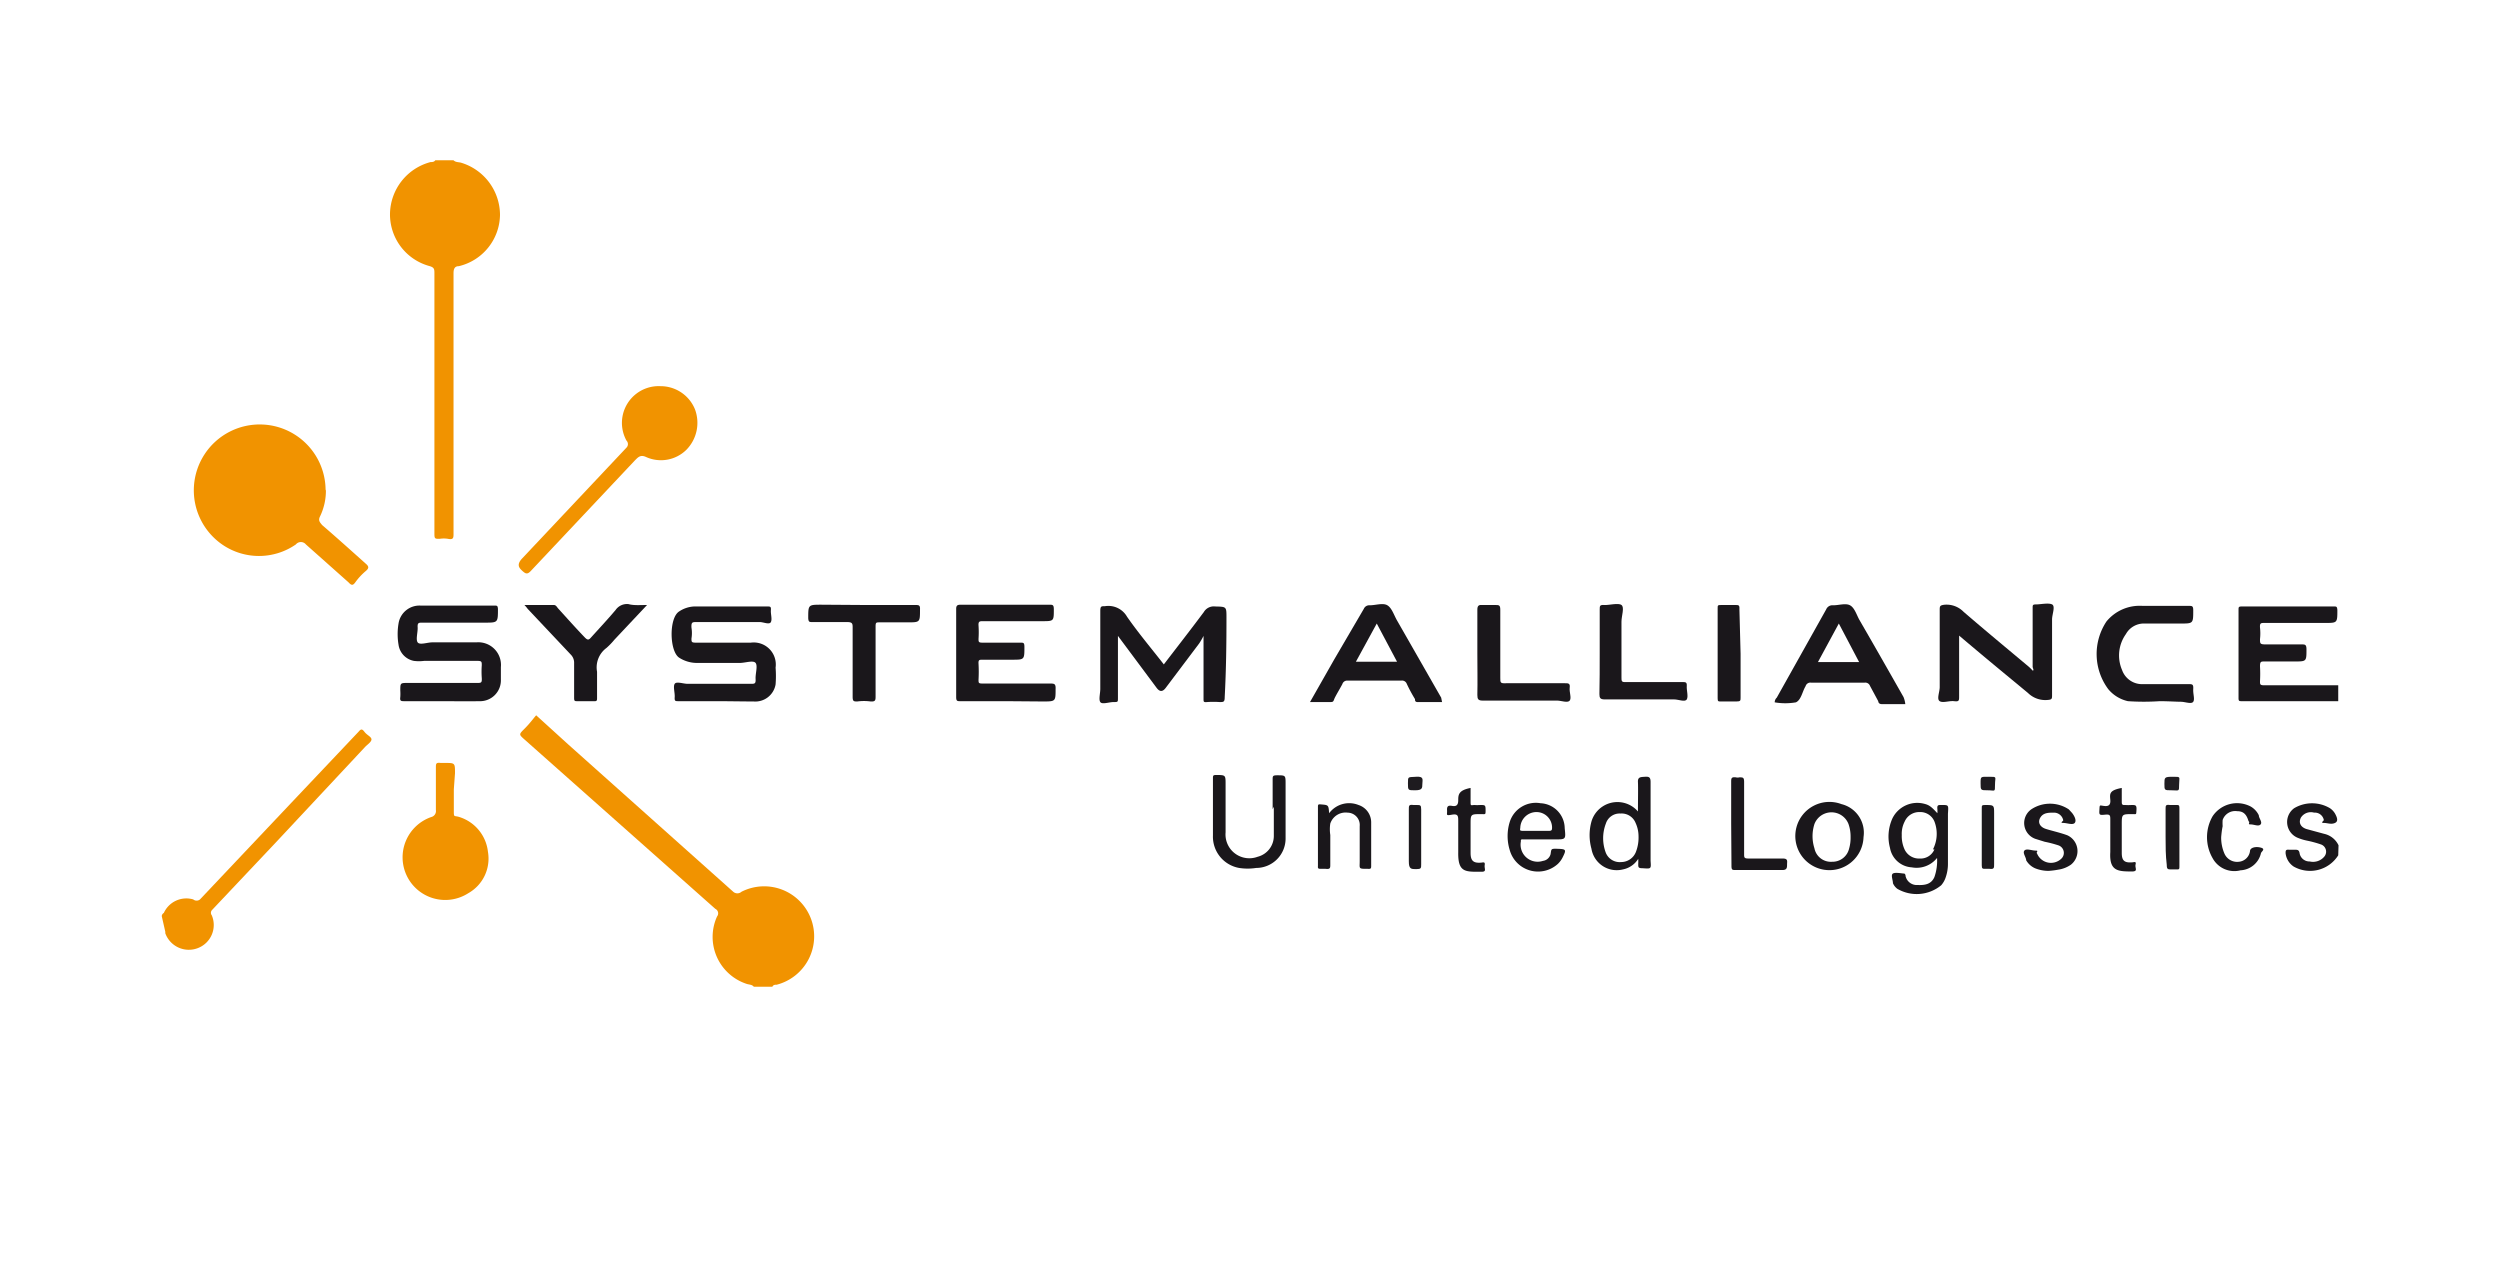 <svg id="Ebene_1" data-name="Ebene 1" xmlns="http://www.w3.org/2000/svg" viewBox="0 0 85 43"><defs><style>.cls-1{fill:#fff;}.cls-2{fill:#f19300;}.cls-3{fill:#1a171b;}.cls-4{fill:#1c191d;}.cls-5{fill:#201d21;}.cls-6{fill:#1e1b1f;}</style></defs><title>systemalliance</title><g id="Ebene_2" data-name="Ebene 2"><rect class="cls-1" width="85" height="43"/></g><path class="cls-2" d="M25.63,33.55c-.06-.08-.17-.07-.25-.1a1.68,1.68,0,0,1-1-2.29.17.17,0,0,0-.06-.26l-6.49-5.76c-.19-.17-.19-.17,0-.36s.27-.31.4-.46l1.1,1,5.6,5a.21.21,0,0,0,.28,0,1.7,1.7,0,1,1,1.2,3.16c-.05,0-.12,0-.15.07Z"/><path class="cls-2" d="M15.42,5.45c.07.07.17.06.25.08A1.86,1.86,0,0,1,17,7.31,1.82,1.82,0,0,1,15.6,9.05c-.14,0-.18.09-.18.24q0,4.43,0,8.85c0,.14,0,.22-.19.18a.88.88,0,0,0-.28,0c-.16,0-.18,0-.18-.17q0-4.42,0-8.85c0-.15,0-.21-.19-.26a1.82,1.82,0,0,1-1.32-1.78,1.85,1.85,0,0,1,1.38-1.75c.05,0,.12,0,.16-.06Z"/><path class="cls-2" d="M5.5,31.15s0-.07.07-.11a.84.84,0,0,1,1-.46.18.18,0,0,0,.23,0l3.1-3.28,2.29-2.42c.07-.08.11-.12.2,0s.24.17.24.26-.15.18-.23.27l-3,3.21-2.2,2.33a.14.14,0,0,0,0,.17.84.84,0,0,1-.46,1.11.85.85,0,0,1-1.12-.5s0,0,0-.05Z"/><path class="cls-3" d="M79.5,23.84H76.22c-.08,0-.11,0-.11-.1v-3c0-.1,0-.12.12-.12h3.12c.09,0,.11,0,.12.12,0,.44,0,.44-.42.44H77c-.13,0-.17,0-.16.16a1.7,1.7,0,0,1,0,.39c0,.15,0,.18.19.18h1.22c.12,0,.17,0,.17.17,0,.41,0,.41-.41.41H77c-.13,0-.16,0-.16.17a4.17,4.17,0,0,1,0,.5c0,.11,0,.14.15.14H79.5Z"/><path class="cls-3" d="M79.5,29.08a1.13,1.13,0,0,1-1.52.38.63.63,0,0,1-.27-.45c0-.08,0-.13.11-.12H78c.12,0,.17,0,.19.14a.34.34,0,0,0,.34.26.5.5,0,0,0,.5-.17.26.26,0,0,0-.12-.41,3.76,3.76,0,0,0-.48-.13,1.7,1.7,0,0,1-.32-.1.58.58,0,0,1-.11-1,1.19,1.19,0,0,1,1.22,0,.58.58,0,0,1,.17.18c.06.11.13.26,0,.32s-.25,0-.38,0,0-.07,0-.1a.31.31,0,0,0-.33-.25.4.4,0,0,0-.45.17c-.09.18,0,.33.2.39l.59.16a.71.71,0,0,1,.49.39Z"/><path class="cls-2" d="M11.08,16.64a2,2,0,0,1-.2.92c-.07.14,0,.2.07.29.5.43,1,.88,1.48,1.31.12.1.12.16,0,.26a2.11,2.11,0,0,0-.35.38c-.08.11-.13.11-.23,0l-1.45-1.29a.22.22,0,0,0-.34,0,2.2,2.2,0,0,1-2.51,0,2.24,2.24,0,1,1,3.52-1.83Z"/><path class="cls-2" d="M22.46,13.13a1.26,1.26,0,0,1,1.17.79,1.31,1.31,0,0,1-.29,1.37,1.23,1.23,0,0,1-1.37.25c-.19-.09-.27,0-.38.11l-3.54,3.76c-.12.13-.18.1-.29,0s-.21-.21,0-.43l3.54-3.76a.17.17,0,0,0,0-.24A1.25,1.25,0,0,1,22.46,13.13Z"/><path class="cls-2" d="M15.43,26.84c0,.23,0,.47,0,.71s0,.18.16.22a1.4,1.4,0,0,1,1,1.19,1.35,1.35,0,0,1-.67,1.41,1.45,1.45,0,1,1-1.26-2.59.21.21,0,0,0,.16-.24c0-.48,0-1,0-1.44,0-.13,0-.18.16-.16h.15c.34,0,.34,0,.34.35Z"/><path class="cls-3" d="M15,23.84H13.75c-.11,0-.16,0-.14-.14a1.62,1.62,0,0,0,0-.22c0-.26,0-.26.26-.26h2.34c.15,0,.18,0,.17-.17a3.09,3.09,0,0,1,0-.43c0-.12,0-.15-.15-.15H14.42a1.34,1.34,0,0,1-.35,0,.65.65,0,0,1-.52-.55,2.18,2.18,0,0,1,0-.72.72.72,0,0,1,.75-.61h2.51c.09,0,.11,0,.12.11,0,.47,0,.47-.45.47-.71,0-1.41,0-2.12,0-.12,0-.17,0-.16.16s-.07.41,0,.51.33,0,.5,0c.5,0,1,0,1.5,0a.77.77,0,0,1,.83.84c0,.14,0,.28,0,.42a.71.71,0,0,1-.75.74C15.89,23.85,15.46,23.84,15,23.84Z"/><path class="cls-3" d="M24.36,23.84H23.07c-.11,0-.14,0-.13-.14s-.06-.36,0-.45.29,0,.44,0c.72,0,1.43,0,2.14,0,.14,0,.18,0,.17-.17s.08-.44,0-.54-.35,0-.54,0H23.71a1.12,1.12,0,0,1-.62-.18c-.33-.22-.35-1.35,0-1.57a1,1,0,0,1,.51-.17h2.48c.11,0,.14,0,.13.13s.05.3,0,.4-.25,0-.38,0c-.71,0-1.42,0-2.14,0-.15,0-.19,0-.18.19a1.15,1.15,0,0,1,0,.37c0,.11,0,.14.14.14h1.88a.75.75,0,0,1,.84.85,3.62,3.62,0,0,1,0,.57.7.7,0,0,1-.75.58C25.2,23.85,24.78,23.84,24.36,23.84Z"/><path class="cls-3" d="M66.61,21.61c0,.7,0,1.38,0,2.06,0,.15,0,.19-.17.17s-.38.07-.49,0,0-.31,0-.48V20.75c0-.14,0-.17.17-.19a.81.81,0,0,1,.64.24c.73.63,1.48,1.25,2.22,1.87a1.59,1.59,0,0,1,.13.13c.06,0,0-.09,0-.13,0-.66,0-1.32,0-2,0-.1,0-.12.13-.12s.41-.06.53,0,0,.34,0,.51c0,.86,0,1.71,0,2.57,0,.13,0,.16-.17.17a.84.84,0,0,1-.65-.24C68.2,22.94,67.41,22.29,66.61,21.61Z"/><path class="cls-3" d="M34.21,23.84H32.65c-.1,0-.14,0-.14-.14q0-1.5,0-3c0-.12.05-.14.16-.14h3c.12,0,.16,0,.16.16,0,.4,0,.4-.4.4h-2c-.12,0-.17,0-.16.15a3.38,3.38,0,0,1,0,.45c0,.1,0,.13.13.13h1.29c.11,0,.14,0,.14.15,0,.43,0,.43-.42.43h-1c-.11,0-.15,0-.14.14a4.86,4.86,0,0,1,0,.54c0,.11,0,.13.14.13h2.28c.15,0,.21,0,.2.19,0,.42,0,.42-.44.42Z"/><path class="cls-3" d="M73.43,23.84a8,8,0,0,1-1.08,0,1.21,1.21,0,0,1-.67-.41,2,2,0,0,1-.06-2.3,1.46,1.46,0,0,1,1.23-.53h1.57c.11,0,.15,0,.15.15,0,.45,0,.45-.43.45H72.92a.7.7,0,0,0-.64.36,1.25,1.25,0,0,0-.13,1.22.72.72,0,0,0,.72.48H74.4c.14,0,.18,0,.17.17s.06.34,0,.43-.28,0-.42,0S73.7,23.84,73.43,23.84Z"/><path class="cls-3" d="M22,20.57l-1.11,1.18a2.4,2.4,0,0,1-.27.28.82.82,0,0,0-.32.81c0,.29,0,.58,0,.88,0,.1,0,.13-.13.12h-.54c-.09,0-.11,0-.11-.12,0-.39,0-.78,0-1.17a.39.39,0,0,0-.11-.29L17.94,20.7s-.05-.07-.11-.13h1c.07,0,.1.06.14.11.31.34.62.69.92,1,.09.09.13.08.2,0,.28-.31.57-.62.84-.94a.47.47,0,0,1,.44-.2C21.55,20.59,21.75,20.57,22,20.57Z"/><path class="cls-3" d="M29.4,20.57h1.71c.13,0,.18,0,.17.16,0,.43,0,.43-.43.43s-.63,0-.94,0c-.12,0-.14,0-.14.14,0,.79,0,1.58,0,2.37,0,.13,0,.19-.17.18a1.69,1.69,0,0,0-.45,0c-.12,0-.16,0-.16-.16,0-.78,0-1.56,0-2.34,0-.14,0-.2-.19-.2-.39,0-.78,0-1.18,0-.1,0-.13,0-.14-.13,0-.46,0-.46.45-.46Z"/><path class="cls-3" d="M50.23,22.21c0-.49,0-1,0-1.48,0-.14.05-.17.17-.16h.43c.14,0,.18,0,.18.17,0,.77,0,1.54,0,2.31,0,.16,0,.19.2.18h2c.11,0,.18,0,.16.15s.07.35,0,.44-.29,0-.43,0H50.41c-.15,0-.18-.05-.18-.19C50.24,23.18,50.23,22.69,50.23,22.21Z"/><path class="cls-3" d="M54.39,22.21c0-.5,0-1,0-1.48,0-.13,0-.17.16-.16s.47-.08.58,0,0,.37,0,.57q0,.95,0,1.89c0,.13,0,.17.16.16h1.91c.11,0,.16,0,.15.14s.06.35,0,.45-.28,0-.43,0H54.56c-.15,0-.18-.05-.18-.18C54.39,23.18,54.39,22.69,54.39,22.21Z"/><path class="cls-3" d="M43.27,27.51c0-.32,0-.64,0-1,0-.12,0-.15.15-.15.29,0,.29,0,.29.29,0,.62,0,1.24,0,1.86a1,1,0,0,1-1,1,1.87,1.87,0,0,1-.58,0,1.08,1.08,0,0,1-.89-1.1c0-.65,0-1.3,0-1.94,0-.09,0-.12.1-.12.33,0,.33,0,.33.31v1.64a.81.81,0,0,0,1.09.83.73.73,0,0,0,.55-.7v-1Z"/><path class="cls-3" d="M59.18,22.23v1.48c0,.11,0,.14-.14.14h-.53c-.09,0-.11,0-.11-.11V20.68c0-.1,0-.11.13-.11H59c.11,0,.15,0,.14.14Z"/><path class="cls-3" d="M69.65,29.61a1.22,1.22,0,0,1-.46-.09.65.65,0,0,1-.3-.27c0-.1-.13-.25-.06-.33s.25,0,.38,0,0,.06.05.1a.51.51,0,0,0,.82.18.27.27,0,0,0-.1-.46,3.9,3.9,0,0,0-.46-.12l-.32-.1a.57.57,0,0,1-.14-1,1.15,1.15,0,0,1,1.28,0l.11.12c.08.1.16.26.09.34s-.26,0-.39,0,0-.06,0-.09a.32.32,0,0,0-.32-.26c-.18,0-.36,0-.46.17s0,.32.18.38.5.13.74.22a.59.59,0,0,1,.12,1,1,1,0,0,1-.44.17A2.66,2.66,0,0,1,69.65,29.61Z"/><path class="cls-3" d="M45.19,27.65a.85.85,0,0,1,1-.28.62.62,0,0,1,.43.58c0,.5,0,1,0,1.48,0,.09,0,.12-.12.11h0c-.32,0-.27,0-.27-.26s0-.79,0-1.19a.42.42,0,0,0-.41-.46.55.55,0,0,0-.59.37,1.29,1.29,0,0,0,0,.39c0,.33,0,.66,0,1,0,.12,0,.17-.16.15h-.16c-.07,0-.11,0-.1-.09v-2c0-.09,0-.11.1-.1h0C45.17,27.37,45.17,27.37,45.19,27.65Z"/><path class="cls-3" d="M58.86,28c0-.47,0-.94,0-1.41,0-.12,0-.18.16-.16a.24.24,0,0,0,.12,0c.12,0,.16,0,.16.16,0,.81,0,1.63,0,2.44,0,.13,0,.16.16.16h1.16c.18,0,.14.1.14.2s0,.19-.15.19c-.53,0-1.07,0-1.6,0-.11,0-.14,0-.14-.14Z"/><path class="cls-3" d="M75.52,28.46a1.36,1.36,0,0,0,.11.56.47.47,0,0,0,.49.28.42.42,0,0,0,.38-.36c0-.12.19-.17.37-.12s0,.14,0,.2a.75.75,0,0,1-.69.57.84.84,0,0,1-.95-.41,1.43,1.43,0,0,1,0-1.43,1,1,0,0,1,1.29-.33.68.68,0,0,1,.28.3c0,.1.13.23.06.31s-.22,0-.34,0,0-.06-.07-.11c-.07-.24-.18-.34-.39-.34a.45.45,0,0,0-.49.3,1.6,1.6,0,0,0,0,.21C75.54,28.24,75.53,28.35,75.52,28.46Z"/><path class="cls-3" d="M72.14,26.79v.46c0,.08,0,.13.11.12a1.62,1.62,0,0,0,.22,0c.14,0,.18,0,.17.17s0,.14-.13.14c-.37,0-.37,0-.37.36V29c0,.26.09.34.35.32.06,0,.15-.05.12.07s.09.23-.1.24h0c-.49,0-.8,0-.76-.66,0-.37,0-.73,0-1.09,0-.16,0-.2-.19-.18s-.19,0-.18-.17,0-.15.14-.13.25,0,.23-.21S71.72,26.87,72.14,26.79Z"/><path class="cls-3" d="M50,26.79c0,.16,0,.31,0,.46s0,.13.12.12a1.41,1.41,0,0,0,.21,0c.16,0,.18,0,.18.17s0,.14-.15.14c-.36,0-.36,0-.36.35V29c0,.26.09.35.35.33.06,0,.15-.05.13.08s.08.23-.11.23h-.09c-.47,0-.71,0-.7-.65,0-.36,0-.71,0-1.07,0-.17,0-.26-.22-.22s-.15,0-.16-.15.05-.17.17-.15.21,0,.21-.19S49.59,26.87,50,26.79Z"/><path class="cls-4" d="M47.9,28.45c0-.31,0-.62,0-.93,0-.13,0-.17.16-.15h.1c.13,0,.16,0,.16.15,0,.62,0,1.24,0,1.86,0,.14,0,.17-.17.17s-.25,0-.25-.26Z"/><path class="cls-4" d="M67.8,28.46c0,.31,0,.62,0,.93,0,.12,0,.17-.16.15H67.5c-.09,0-.12,0-.12-.12V27.48c0-.09,0-.11.11-.11.31,0,.31,0,.31.29Z"/><path class="cls-4" d="M73.63,28.46c0-.32,0-.63,0-.95,0-.12,0-.16.15-.14H74c.07,0,.1,0,.1.09q0,1,0,2c0,.08,0,.11-.11.1h-.16c-.12,0-.16,0-.16-.15C73.63,29.08,73.63,28.77,73.63,28.46Z"/><path class="cls-5" d="M73.83,26.87c-.24,0-.24,0-.24-.22s0-.24.29-.24.21,0,.21.26S74.09,26.87,73.83,26.87Z"/><path class="cls-6" d="M67.59,26.87c-.25,0-.25,0-.25-.24s0-.22.29-.22.2,0,.2.27S67.83,26.87,67.59,26.87Z"/><path class="cls-6" d="M48.11,26.87c-.24,0-.24,0-.24-.24s0-.2.28-.22.21.11.21.25S48.35,26.87,48.11,26.87Z"/><path class="cls-3" d="M41.7,21c0-.38,0-.37-.39-.38a.39.39,0,0,0-.38.19c-.44.59-.9,1.18-1.36,1.78-.42-.54-.86-1.06-1.25-1.62a.73.73,0,0,0-.75-.36c-.13,0-.16,0-.16.17,0,.88,0,1.76,0,2.64,0,.16-.06.36,0,.45s.3,0,.45,0,.15,0,.15-.14c0-.64,0-1.27,0-1.91v-.2l1.31,1.76c.11.15.21.15.32,0l1.13-1.5a2.2,2.2,0,0,0,.15-.26s0-.06,0-.05,0,.08,0,.12c0,.69,0,1.38,0,2.07,0,.1,0,.12.12.11a3.05,3.05,0,0,1,.43,0c.13,0,.17,0,.17-.17C41.69,22.77,41.7,21.86,41.7,21Z"/><path class="cls-3" d="M49,23.72l-1.51-2.64c-.1-.18-.17-.41-.32-.5s-.4,0-.6,0a.2.2,0,0,0-.2.12l-1,1.71-.83,1.46h.68c.08,0,.11,0,.14-.09s.19-.35.28-.52a.17.17,0,0,1,.17-.12c.62,0,1.23,0,1.84,0a.17.17,0,0,1,.18.11,5.21,5.21,0,0,0,.28.52c0,.05,0,.11.12.1h.8ZM46.1,22.5l.71-1.3.69,1.3Z"/><path class="cls-3" d="M64.72,23.7c-.5-.88-1-1.76-1.51-2.64-.09-.17-.16-.4-.31-.48s-.38,0-.57,0a.23.23,0,0,0-.24.14l-1.68,3a.22.22,0,0,0-.07.16,2.14,2.14,0,0,0,.72,0c.18-.08.22-.37.33-.55,0,0,0,0,0,0a.17.17,0,0,1,.19-.12c.6,0,1.21,0,1.82,0a.17.17,0,0,1,.18.11l.28.52s0,.1.12.1h.8A.87.87,0,0,0,64.72,23.7Zm-2.91-1.19.71-1.31.69,1.31Z"/><path class="cls-3" d="M66,27.37c-.1,0-.14,0-.13.13a.74.74,0,0,1,0,.15c-.2-.22-.28-.28-.44-.32a.94.94,0,0,0-1.09.5,1.5,1.5,0,0,0-.08,1,.8.8,0,0,0,.74.66.89.89,0,0,0,.86-.32,1.68,1.68,0,0,1-.09.65c-.11.25-.33.28-.57.27a.39.39,0,0,1-.41-.3s0-.09-.06-.09-.29-.05-.37,0,0,.22,0,.33a.47.47,0,0,0,.15.19A1.31,1.31,0,0,0,66,30.1a.76.76,0,0,0,.15-.26,1.4,1.4,0,0,0,.08-.49c0-.56,0-1.12,0-1.68C66.25,27.36,66.26,27.37,66,27.37Zm-.23,1.51a.51.51,0,0,1-.5.31.54.54,0,0,1-.51-.3,1.09,1.09,0,0,1-.1-.5.91.91,0,0,1,.1-.46.54.54,0,0,1,.51-.32.52.52,0,0,1,.5.32A1.16,1.16,0,0,1,65.72,28.88Z"/><path class="cls-3" d="M56.12,29.27v-.15c0-.84,0-1.69,0-2.53,0-.16-.05-.19-.19-.18s-.25,0-.24.18,0,.67,0,1a.92.92,0,0,0-1.58.34,1.73,1.73,0,0,0,0,.93.87.87,0,0,0,1.07.7.79.79,0,0,0,.52-.36,1.49,1.49,0,0,1,0,.17c0,.12,0,.15.15.15C56.14,29.54,56.14,29.55,56.12,29.27Zm-.41-.85a1.35,1.35,0,0,1-.08.52.54.54,0,0,1-.51.37A.51.51,0,0,1,54.6,29a1.39,1.39,0,0,1,0-1,.49.49,0,0,1,.5-.34.51.51,0,0,1,.51.32A1.08,1.08,0,0,1,55.71,28.42Z"/><path class="cls-3" d="M51.8,28.54h1.07c.37,0,.37,0,.33-.38a.86.86,0,0,0-.82-.85.93.93,0,0,0-1.05.64,1.62,1.62,0,0,0,0,.95,1,1,0,0,0,1.64.47.81.81,0,0,0,.17-.24c.12-.24.1-.26-.16-.27s-.23,0-.26.18a.31.31,0,0,1-.26.23.58.58,0,0,1-.75-.66C51.7,28.52,51.75,28.54,51.8,28.54Zm-.11-.4a.55.55,0,0,1,.54-.53.53.53,0,0,1,.54.51c0,.09,0,.13-.11.13s-.29,0-.43,0-.29,0-.43,0S51.68,28.23,51.69,28.14Z"/><path class="cls-3" d="M62.61,27.34a1.16,1.16,0,1,0,.75,1.12A1,1,0,0,0,62.61,27.34Zm.31,1.12a1.31,1.31,0,0,1-.05.39.58.58,0,0,1-.58.45.57.57,0,0,1-.6-.46,1.35,1.35,0,0,1,0-.82.62.62,0,0,1,1.16,0A1.3,1.3,0,0,1,62.92,28.46Z"/></svg>
